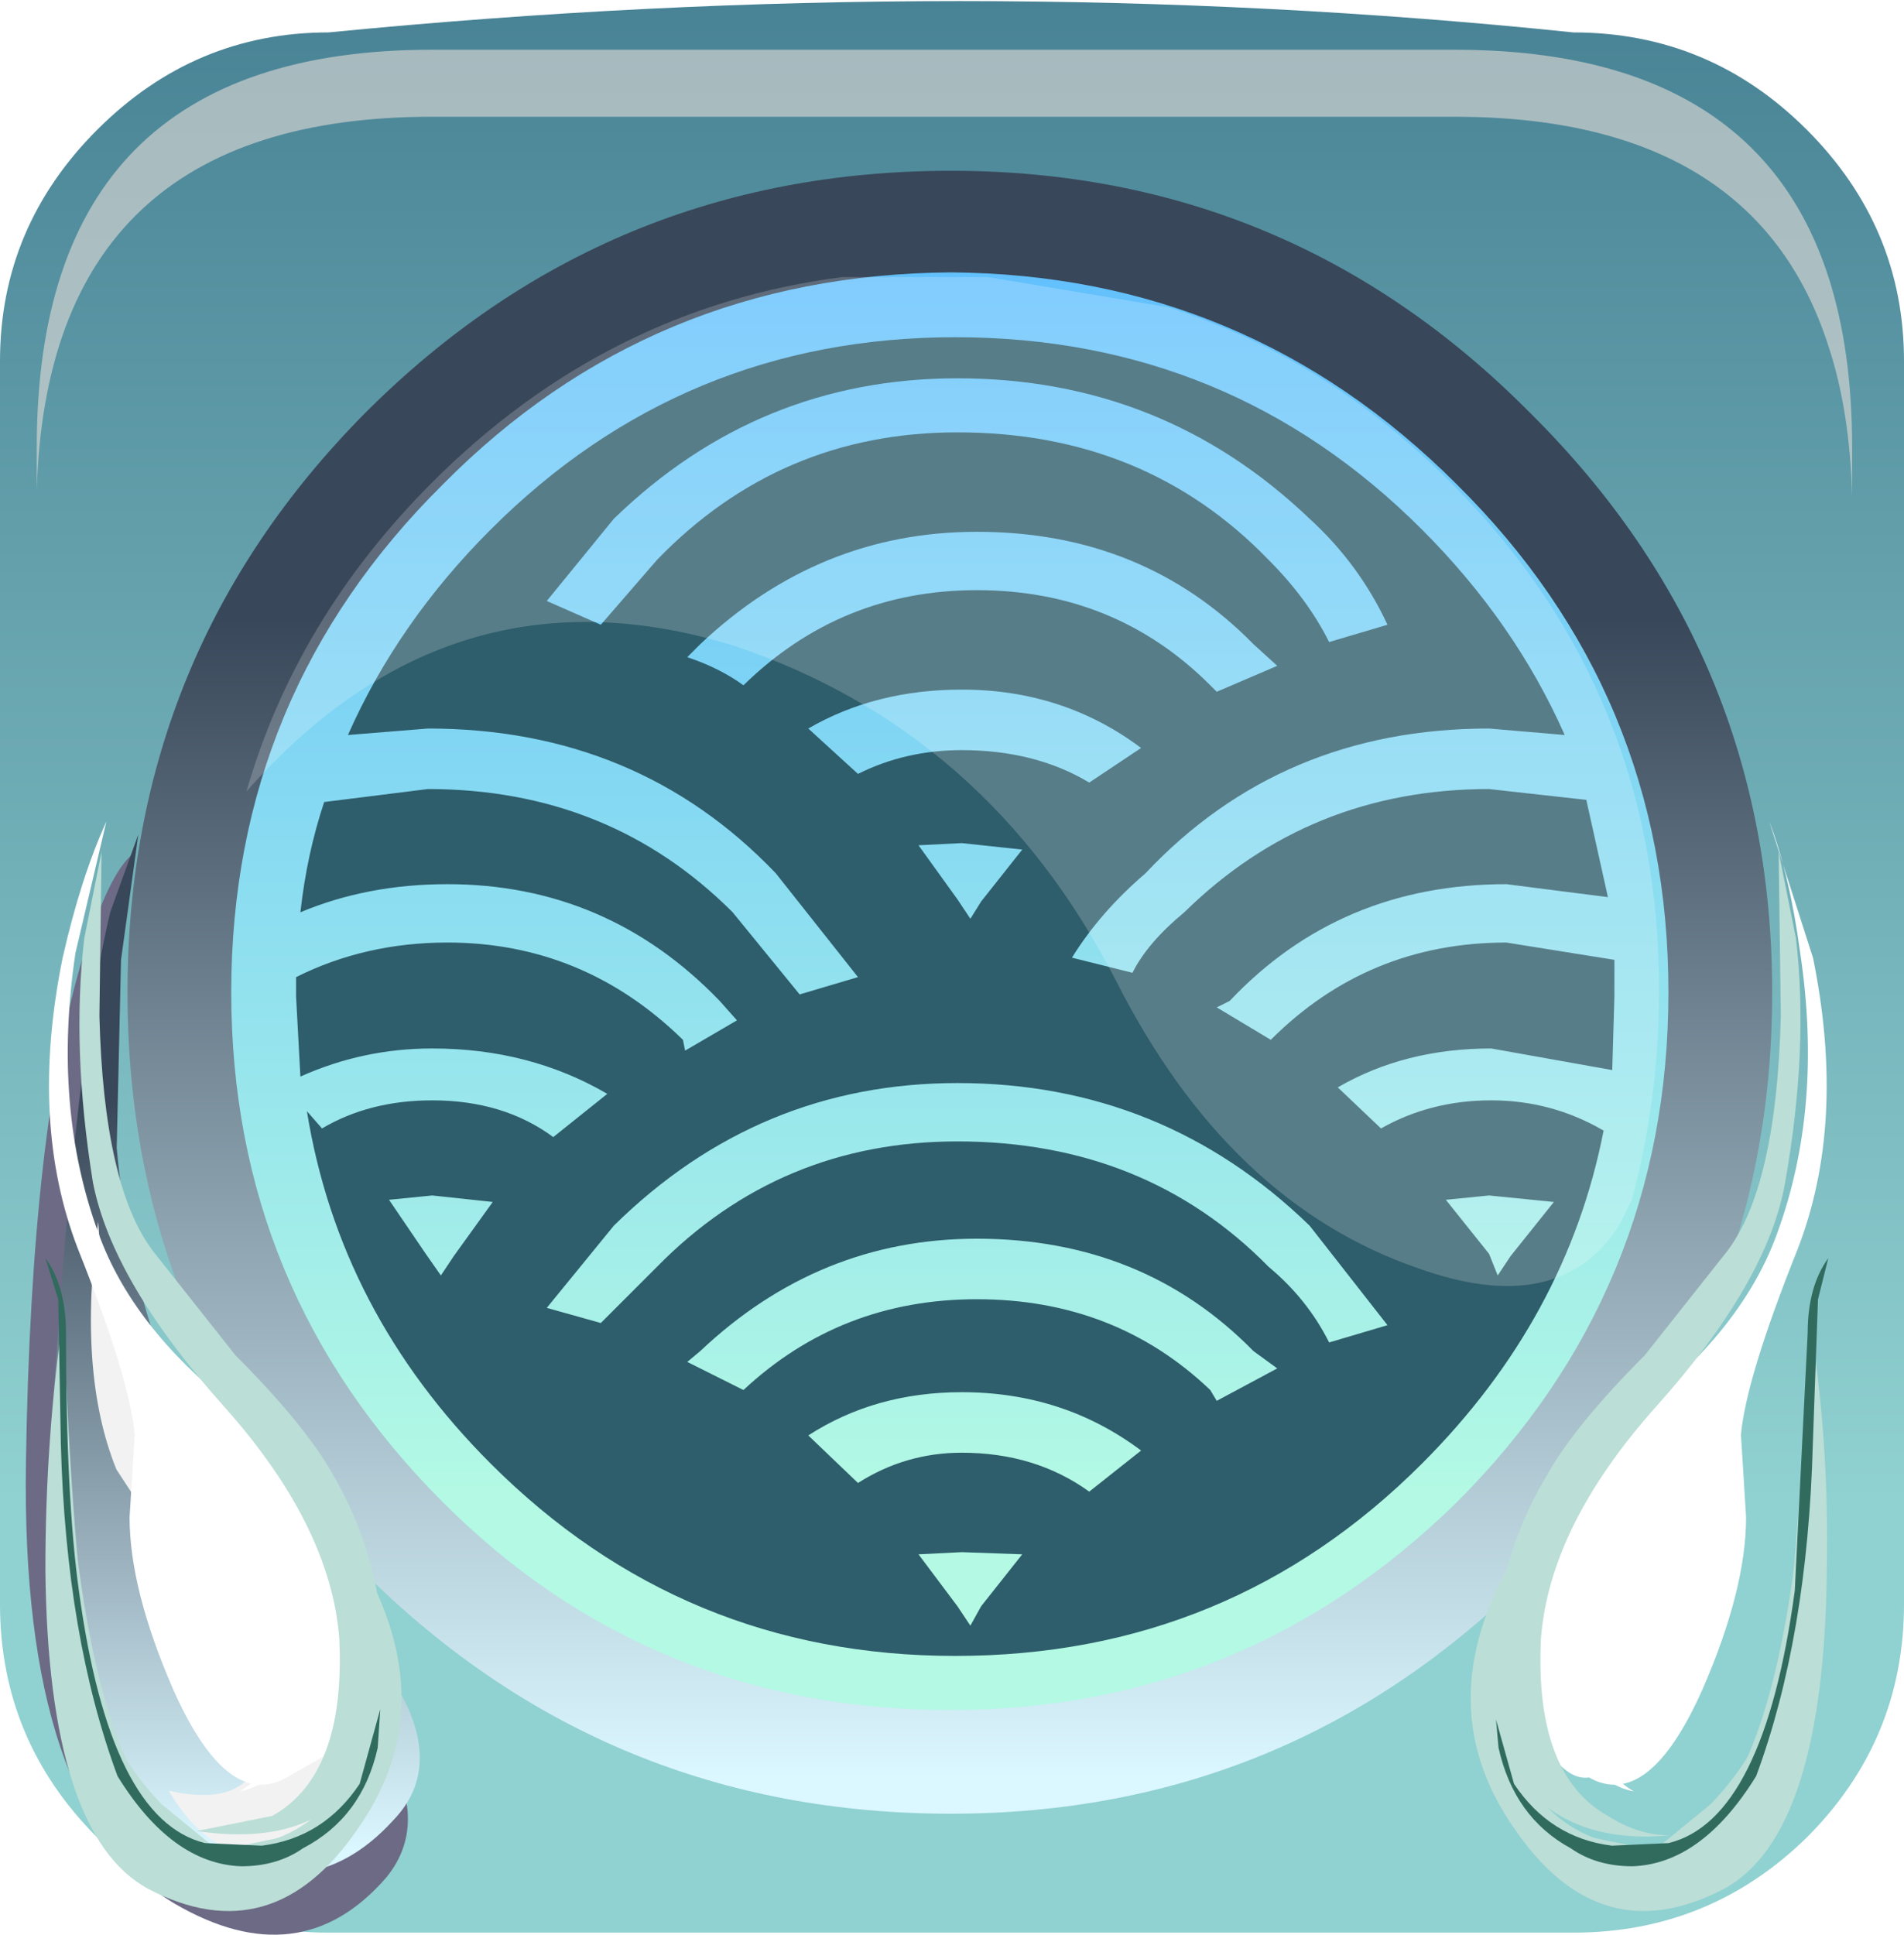 <?xml version="1.0" encoding="UTF-8" standalone="no"?>
<svg xmlns:xlink="http://www.w3.org/1999/xlink" height="67.125px" width="66.075px" xmlns="http://www.w3.org/2000/svg">
  <g transform="matrix(1.5, 0.0, 0.0, 1.5, -0.15, 0.975)">
    <use height="44.7" transform="matrix(1.0, 0.0, 0.0, 1.0, 0.1, -0.65)" width="44.05" xlink:href="#shape0"/>
    <use height="20.7" transform="matrix(1.208, 0.0, 0.0, 1.208, 0.7, 19.1)" width="7.3" xlink:href="#sprite0"/>
    <use height="24.05" transform="matrix(1.0, 0.0, 0.0, 1.0, 1.3, 18.65)" width="8.5" xlink:href="#shape2"/>
    <use height="12.1" transform="matrix(1.208, 0.0, 0.0, 1.208, 2.19, 27.6)" width="5.7" xlink:href="#sprite1"/>
    <use height="18.7" transform="matrix(1.192, 0.0, 0.0, 1.192, 1.25, 18.35)" width="5.7" xlink:href="#sprite2"/>
    <use height="7.0" transform="matrix(1.192, 0.0, 0.0, 1.192, 3.2, 32.44)" width="3.35" xlink:href="#sprite3"/>
    <use height="22.75" transform="matrix(1.0, 0.0, 0.0, 1.0, 1.95, 19.05)" width="7.0" xlink:href="#shape6"/>
    <use height="11.6" transform="matrix(1.192, 0.0, 0.0, 1.192, 1.15, 29.75)" width="6.9" xlink:href="#sprite4"/>
    <use height="11.1" transform="matrix(1.192, 0.0, 0.0, 1.192, 1.4, 29.75)" width="6.45" xlink:href="#sprite5"/>
    <use height="11.8" transform="matrix(1.192, 0.0, 0.0, 1.192, 1.15, 28.45)" width="6.5" xlink:href="#sprite6"/>
    <use height="18.7" transform="matrix(1.192, 0.0, 0.0, 1.192, 35.55, 18.35)" width="5.7" xlink:href="#sprite7"/>
    <use height="7.0" transform="matrix(1.192, 0.0, 0.0, 1.192, 36.35, 32.44)" width="3.35" xlink:href="#sprite8"/>
    <use height="22.8" transform="matrix(1.0, 0.0, 0.0, 1.0, 34.7, 19.05)" width="7.05" xlink:href="#shape12"/>
    <use height="11.6" transform="matrix(1.192, 0.0, 0.0, 1.192, 34.14, 29.75)" width="6.9" xlink:href="#sprite9"/>
    <use height="11.1" transform="matrix(1.192, 0.0, 0.0, 1.192, 34.56, 29.75)" width="6.35" xlink:href="#sprite10"/>
    <use height="11.8" transform="matrix(1.192, 0.0, 0.0, 1.192, 34.71, 28.45)" width="6.45" xlink:href="#sprite11"/>
    <use height="30.5" transform="matrix(1.0, 0.0, 0.0, 1.0, 6.95, 7.15)" width="30.5" xlink:href="#shape16"/>
    <use height="20.15" transform="matrix(1.159, 0.0, 0.0, 1.161, 5.8, 5.7)" width="28.2" xlink:href="#sprite12"/>
    <use height="0.0" transform="matrix(1.208, 0.0, 0.0, 1.206, 1.3, 0.65)" width="0.0" xlink:href="#sprite13"/>
    <use height="10.35" transform="matrix(1.0, 0.0, 0.0, 1.0, 0.95, 0.5)" width="42.0" xlink:href="#sprite14"/>
  </g>
  <defs>
    <g id="shape0" transform="matrix(1.0, 0.0, 0.0, 1.0, -0.1, 0.65)">
      <path d="M21.9 2.35 Q30.25 2.35 36.15 8.25 42.1 14.2 42.1 22.5 42.1 30.85 36.15 36.75 30.25 42.7 21.9 42.7 13.55 42.7 7.65 36.75 1.75 30.85 1.75 22.5 1.75 14.2 7.65 8.25 13.55 2.35 21.9 2.35" fill="url(#gradient0)" fill-rule="evenodd" stroke="none"/>
      <path d="M22.15 4.75 Q14.95 4.75 9.9 9.85 4.8 14.9 4.8 22.1 4.8 29.25 9.9 34.35 14.95 39.4 22.15 39.4 29.35 39.4 34.35 34.35 39.4 29.25 39.4 22.1 39.4 14.9 34.35 9.85 29.25 4.75 22.15 4.75 M0.1 7.7 Q0.1 4.6 2.35 2.35 4.6 0.1 7.7 0.1 22.5 -1.35 36.5 0.1 39.65 0.1 41.9 2.35 44.15 4.6 44.15 7.7 L44.15 36.45 Q44.15 39.6 41.9 41.85 39.65 44.05 36.5 44.05 L7.7 44.05 Q4.6 44.05 2.35 41.85 0.1 39.6 0.1 36.45 L0.1 7.7" fill="url(#gradient1)" fill-rule="evenodd" stroke="none"/>
      <path d="M5.45 22.3 Q5.45 29.2 10.35 34.1 15.15 38.9 22.1 38.9 28.9 38.9 33.8 34.1 38.7 29.2 38.7 22.3 38.7 15.4 33.8 10.55 28.95 5.7 22.1 5.65 15.15 5.7 10.35 10.55 5.45 15.4 5.45 22.3 M8.55 8.9 Q14.15 3.3 22.1 3.3 29.95 3.3 35.5 8.9 41.1 14.45 41.1 22.3 41.1 30.2 35.5 35.75 29.95 41.3 22.1 41.3 14.15 41.3 8.55 35.75 3.05 30.2 3.05 22.3 3.05 14.45 8.55 8.9" fill="url(#gradient2)" fill-rule="evenodd" stroke="none"/>
    </g>
    <linearGradient gradientTransform="matrix(0.0, -0.019, -0.019, 0.0, 21.9, 18.7)" gradientUnits="userSpaceOnUse" id="gradient0" spreadMethod="pad" x1="-819.2" x2="819.2">
      <stop offset="0.012" stop-color="#b3f9e4"/>
      <stop offset="1.0" stop-color="#5bbbff"/>
    </linearGradient>
    <linearGradient gradientTransform="matrix(0.0, -0.044, -0.044, 0.0, 22.1, -1.1)" gradientUnits="userSpaceOnUse" id="gradient1" spreadMethod="pad" x1="-819.2" x2="819.2">
      <stop offset="0.012" stop-color="#90d1d1"/>
      <stop offset="0.976" stop-color="#003459"/>
    </linearGradient>
    <linearGradient gradientTransform="matrix(0.0, -0.017, -0.017, 0.0, 22.05, 26.9)" gradientUnits="userSpaceOnUse" id="gradient2" spreadMethod="pad" x1="-819.2" x2="819.2">
      <stop offset="0.012" stop-color="#dbf7ff"/>
      <stop offset="0.976" stop-color="#384759"/>
    </linearGradient>
    <g id="sprite0" transform="matrix(1.0, 0.0, 0.0, 1.0, 0.0, 0.0)">
      <use height="20.7" transform="matrix(1.0, 0.0, 0.0, 1.0, 0.0, 0.0)" width="7.3" xlink:href="#shape1"/>
    </g>
    <g id="shape1" transform="matrix(1.0, 0.0, 0.0, 1.0, 0.0, 0.0)">
      <path d="M1.5 3.3 Q1.25 4.9 1.35 6.95 1.55 10.95 3.35 13.0 L6.75 16.9 Q7.8 18.5 6.9 19.6 5.25 21.5 2.85 20.1 -0.1 18.35 0.0 11.65 0.1 5.2 1.1 1.95 1.6 0.35 2.05 0.0 L1.5 3.3" fill="#6c6a85" fill-rule="evenodd" stroke="none"/>
    </g>
    <g id="shape2" transform="matrix(1.0, 0.0, 0.0, 1.0, -1.3, -18.65)">
      <path d="M2.9 21.55 L2.8 25.9 Q3.25 30.8 5.3 33.3 L9.15 38.15 Q10.45 40.15 9.2 41.45 7.15 43.7 4.35 41.85 0.9 39.6 1.35 31.5 1.85 23.8 2.65 20.45 L3.3 18.65 2.9 21.55" fill="url(#gradient3)" fill-rule="evenodd" stroke="none"/>
    </g>
    <linearGradient gradientTransform="matrix(0.0, -0.011, -0.011, 0.0, 5.5, 33.4)" gradientUnits="userSpaceOnUse" id="gradient3" spreadMethod="pad" x1="-819.2" x2="819.2">
      <stop offset="0.012" stop-color="#dbf7ff"/>
      <stop offset="0.976" stop-color="#384759"/>
    </linearGradient>
    <g id="sprite1" transform="matrix(1.0, 0.0, 0.0, 1.0, 0.05, 0.0)">
      <use height="12.1" transform="matrix(1.0, 0.0, 0.0, 1.0, -0.05, 0.0)" width="5.7" xlink:href="#shape3"/>
    </g>
    <g id="shape3" transform="matrix(1.0, 0.0, 0.0, 1.0, 0.05, 0.0)">
      <path d="M1.45 10.9 Q3.25 11.3 3.25 9.75 3.25 8.85 2.15 7.35 L0.45 4.75 Q-0.3 2.9 0.1 0.0 0.15 0.9 0.5 2.05 1.15 4.35 2.45 5.8 L5.15 8.65 Q6.15 9.9 5.1 11.0 2.85 13.25 1.45 10.9" fill="#f2f2f2" fill-rule="evenodd" stroke="none"/>
    </g>
    <g id="sprite2" transform="matrix(1.0, 0.0, 0.0, 1.0, 0.0, 0.0)">
      <use height="18.7" transform="matrix(1.0, 0.0, 0.0, 1.0, 0.0, 0.0)" width="5.7" xlink:href="#shape4"/>
    </g>
    <g id="shape4" transform="matrix(1.0, 0.0, 0.0, 1.0, 0.0, 0.0)">
      <path d="M1.65 11.9 Q1.55 10.8 0.55 8.3 -0.4 5.85 0.25 2.65 0.6 1.1 1.1 0.0 L0.5 2.55 Q0.05 5.55 0.95 8.0 1.6 9.8 3.55 11.35 5.25 12.65 5.55 14.75 5.9 17.2 5.3 18.15 L4.6 18.55 Q3.45 19.2 2.4 16.85 1.55 14.9 1.55 13.5 L1.65 11.9" fill="#ffffff" fill-rule="evenodd" stroke="none"/>
    </g>
    <g id="sprite3" transform="matrix(1.0, 0.0, 0.0, 1.0, 0.0, 0.05)">
      <use height="7.0" transform="matrix(1.0, 0.0, 0.0, 1.0, 0.0, -0.05)" width="3.35" xlink:href="#shape5"/>
    </g>
    <g id="shape5" transform="matrix(1.0, 0.0, 0.0, 1.0, 0.0, 0.05)">
      <path d="M2.3 5.7 Q2.05 4.1 0.65 2.6 -0.4 1.45 0.2 0.4 0.8 -0.6 2.05 0.6 3.35 1.8 3.35 4.25 3.35 6.7 2.05 6.95 2.9 6.45 2.3 5.7" fill="#ffffff" fill-rule="evenodd" stroke="none"/>
    </g>
    <g id="shape6" transform="matrix(1.0, 0.0, 0.0, 1.0, -1.8, -18.95)">
      <path d="M3.9 34.45 L3.6 33.7 Q3.55 32.85 4.55 32.85 6.1 32.85 5.85 35.5 L5.05 34.1 Q4.15 33.05 3.9 34.45" fill="#ffffff" fill-rule="evenodd" stroke="none"/>
      <path d="M3.5 28.2 L5.4 30.6 Q7.0 32.2 7.65 33.35 9.25 36.1 8.65 39.4 8.55 40.15 8.0 40.7 6.85 41.95 4.5 41.6 L6.25 41.25 Q7.95 40.3 7.8 37.15 7.6 34.55 5.15 31.8 2.55 28.9 2.1 26.6 1.6 23.5 1.9 20.95 L2.3 18.95 2.25 22.75 Q2.35 26.7 3.5 28.2" fill="#bbded6" fill-rule="evenodd" stroke="none"/>
    </g>
    <g id="sprite4" transform="matrix(1.0, 0.0, 0.0, 1.0, 0.0, 0.0)">
      <use height="11.6" transform="matrix(1.0, 0.0, 0.0, 1.0, 0.0, 0.0)" width="6.9" xlink:href="#shape7"/>
    </g>
    <g id="shape7" transform="matrix(1.0, 0.0, 0.0, 1.0, 0.0, 0.0)">
      <path d="M0.0 4.95 Q0.0 2.4 0.35 0.0 0.5 4.25 0.85 6.75 1.1 8.3 2.25 9.5 L3.35 10.4 Q5.95 10.25 6.3 7.5 6.45 6.1 6.1 4.75 7.75 7.6 6.05 10.0 4.4 12.4 2.0 11.15 0.05 10.1 0.0 4.95" fill="#bbded6" fill-rule="evenodd" stroke="none"/>
    </g>
    <g id="sprite5" transform="matrix(1.0, 0.0, 0.0, 1.0, 0.0, 0.0)">
      <use height="11.1" transform="matrix(1.0, 0.0, 0.0, 1.0, 0.0, 0.0)" width="6.45" xlink:href="#shape8"/>
    </g>
    <g id="shape8" transform="matrix(1.0, 0.0, 0.0, 1.0, 0.0, 0.0)">
      <path d="M0.45 5.0 Q1.15 10.05 3.15 10.4 L4.6 10.1 Q6.1 9.4 6.3 7.2 L6.3 6.25 Q6.6 7.3 6.35 8.45 5.85 10.7 3.3 11.1 2.3 11.25 1.35 9.9 -0.45 7.25 0.15 0.0 0.1 2.45 0.45 5.0" fill="#bbded6" fill-rule="evenodd" stroke="none"/>
    </g>
    <g id="sprite6" transform="matrix(1.0, 0.0, 0.0, 1.0, 0.0, 0.0)">
      <use height="11.8" transform="matrix(1.0, 0.0, 0.0, 1.0, 0.0, 0.0)" width="6.5" xlink:href="#shape9"/>
    </g>
    <g id="shape9" transform="matrix(1.0, 0.0, 0.0, 1.0, 0.0, 0.0)">
      <path d="M0.0 0.0 Q0.4 0.55 0.4 1.45 0.4 4.65 0.65 6.45 1.25 10.9 3.1 11.35 L4.2 11.4 Q5.4 11.25 6.1 10.2 L6.5 8.75 6.45 9.5 Q6.15 10.85 5.0 11.45 4.5 11.8 3.8 11.8 2.45 11.75 1.4 10.05 0.4 7.35 0.3 3.6 L0.25 0.8 0.0 0.0" fill="#306b5e" fill-rule="evenodd" stroke="none"/>
    </g>
    <g id="sprite7" transform="matrix(1.0, 0.0, 0.0, 1.0, 0.0, 0.0)">
      <use height="18.7" transform="matrix(1.0, 0.0, 0.0, 1.0, 0.0, 0.0)" width="5.7" xlink:href="#shape10"/>
    </g>
    <g id="shape10" transform="matrix(1.0, 0.0, 0.0, 1.0, 0.0, 0.0)">
      <path d="M4.05 11.9 L4.15 13.5 Q4.15 14.9 3.3 16.85 2.25 19.2 1.1 18.55 0.75 18.6 0.4 18.15 -0.2 17.2 0.15 14.75 0.45 12.65 2.15 11.35 4.1 9.8 4.75 8.0 5.65 5.55 5.2 2.55 5.0 1.05 4.6 0.0 L5.45 2.65 Q6.1 5.85 5.15 8.3 4.15 10.8 4.05 11.9" fill="#ffffff" fill-rule="evenodd" stroke="none"/>
    </g>
    <g id="sprite8" transform="matrix(1.0, 0.0, 0.0, 1.0, 0.0, 0.05)">
      <use height="7.0" transform="matrix(1.0, 0.0, 0.0, 1.0, 0.0, -0.05)" width="3.35" xlink:href="#shape11"/>
    </g>
    <g id="shape11" transform="matrix(1.0, 0.0, 0.0, 1.0, 0.0, 0.05)">
      <path d="M1.05 5.7 Q0.45 6.45 1.3 6.95 0.0 6.7 0.0 4.25 0.0 1.8 1.3 0.6 2.55 -0.6 3.15 0.4 3.75 1.45 2.7 2.6 1.3 4.1 1.05 5.7" fill="#ffffff" fill-rule="evenodd" stroke="none"/>
    </g>
    <g id="shape12" transform="matrix(1.0, 0.0, 0.0, 1.0, -34.55, -18.95)">
      <path d="M39.55 34.45 Q39.3 33.05 38.35 34.1 L37.5 35.5 37.6 34.15 Q37.85 32.85 38.9 32.85 40.45 32.85 39.55 34.45" fill="#ffffff" fill-rule="evenodd" stroke="none"/>
      <path d="M39.9 28.2 Q41.05 26.7 41.15 22.75 L41.1 18.95 41.5 20.95 Q41.8 23.5 41.25 26.6 40.85 28.9 38.25 31.8 35.8 34.55 35.6 37.15 35.45 40.3 37.15 41.25 37.85 41.7 38.6 41.7 36.5 41.9 35.35 40.7 L34.7 39.4 Q34.1 36.1 35.75 33.35 36.4 32.2 38.0 30.6 L39.9 28.2" fill="#bbded6" fill-rule="evenodd" stroke="none"/>
    </g>
    <g id="sprite9" transform="matrix(1.0, 0.0, 0.0, 1.0, 0.05, 0.0)">
      <use height="11.6" transform="matrix(1.0, 0.0, 0.0, 1.0, -0.05, 0.0)" width="6.9" xlink:href="#shape13"/>
    </g>
    <g id="shape13" transform="matrix(1.0, 0.0, 0.0, 1.0, 0.05, 0.0)">
      <path d="M0.8 10.0 Q-0.9 7.6 0.75 4.75 0.4 6.1 0.55 7.5 0.9 10.25 3.5 10.4 L4.6 9.5 Q5.75 8.3 6.0 6.75 6.35 4.25 6.5 0.0 6.9 2.4 6.85 4.95 6.8 10.1 4.85 11.15 2.45 12.4 0.8 10.0" fill="#bbded6" fill-rule="evenodd" stroke="none"/>
    </g>
    <g id="sprite10" transform="matrix(1.0, 0.0, 0.0, 1.0, -0.05, 0.0)">
      <use height="11.1" transform="matrix(1.0, 0.0, 0.0, 1.0, 0.05, 0.0)" width="6.35" xlink:href="#shape14"/>
    </g>
    <g id="shape14" transform="matrix(1.0, 0.0, 0.0, 1.0, -0.05, 0.0)">
      <path d="M5.95 5.0 Q6.3 2.45 6.25 0.0 6.85 7.25 5.05 9.9 4.15 11.25 3.1 11.1 0.55 10.7 0.05 8.45 L0.1 6.25 0.1 7.2 Q0.3 9.4 1.8 10.1 L3.25 10.4 Q5.25 10.05 5.95 5.0" fill="#bbded6" fill-rule="evenodd" stroke="none"/>
    </g>
    <g id="sprite11" transform="matrix(1.0, 0.0, 0.0, 1.0, -0.05, 0.0)">
      <use height="11.8" transform="matrix(1.0, 0.0, 0.0, 1.0, 0.05, 0.0)" width="6.45" xlink:href="#shape15"/>
    </g>
    <g id="shape15" transform="matrix(1.0, 0.0, 0.0, 1.0, -0.05, 0.0)">
      <path d="M6.5 0.0 L6.3 0.8 6.2 3.6 Q6.1 7.35 5.1 10.05 4.05 11.75 2.7 11.8 2.0 11.8 1.5 11.45 0.4 10.85 0.1 9.5 L0.05 8.95 0.4 10.2 Q1.1 11.25 2.3 11.4 L3.4 11.35 Q5.25 10.9 5.85 6.45 L6.1 1.45 Q6.1 0.55 6.5 0.0" fill="#306b5e" fill-rule="evenodd" stroke="none"/>
    </g>
    <g id="shape16" transform="matrix(1.0, 0.0, 0.0, 1.0, -6.95, -7.15)">
      <path d="M30.4 11.35 Q27.0 8.1 22.25 8.1 17.65 8.1 14.3 11.35 L12.75 13.25 14.0 13.8 15.3 12.3 Q18.15 9.35 22.25 9.35 26.6 9.35 29.45 12.3 30.35 13.2 30.85 14.2 L32.2 13.8 Q31.55 12.4 30.4 11.35 M29.1 14.25 Q26.55 11.65 22.7 11.65 19.05 11.65 16.3 14.25 L16.0 14.55 Q16.75 14.8 17.3 15.2 19.55 13.0 22.7 13.0 25.9 13.0 28.1 15.2 L28.25 15.35 29.65 14.75 29.1 14.25 M19.95 17.25 Q21.05 16.7 22.35 16.7 24.05 16.7 25.3 17.45 L26.5 16.65 Q24.7 15.3 22.35 15.3 20.35 15.3 18.8 16.2 L19.95 17.25 M22.35 18.85 L21.35 18.9 22.25 20.15 22.55 20.6 22.8 20.2 23.75 19.0 22.35 18.85 M37.3 20.1 L34.95 19.8 Q31.1 19.8 28.55 22.5 L28.25 22.65 29.5 23.4 Q31.75 21.15 34.95 21.15 L37.45 21.55 37.45 22.4 37.4 24.1 34.6 23.6 Q32.6 23.6 31.05 24.5 L32.05 25.45 Q33.2 24.8 34.6 24.8 36.0 24.8 37.2 25.5 36.35 29.85 33.0 33.2 28.55 37.65 22.2 37.65 15.9 37.65 11.45 33.2 7.95 29.7 7.2 25.05 L7.55 25.45 Q8.65 24.8 10.1 24.8 11.75 24.8 12.9 25.65 L14.15 24.65 Q12.35 23.6 10.1 23.6 8.5 23.6 7.05 24.25 L6.95 22.4 6.95 21.95 Q8.55 21.15 10.45 21.15 13.6 21.15 15.9 23.4 L15.95 23.65 17.15 22.95 16.75 22.5 Q14.15 19.8 10.45 19.8 8.6 19.8 7.05 20.45 7.2 19.1 7.6 17.9 L10.0 17.6 Q14.2 17.6 17.05 20.45 L18.6 22.35 19.95 21.95 18.05 19.55 Q14.85 16.2 10.0 16.2 L8.15 16.35 Q9.3 13.75 11.45 11.6 15.9 7.15 22.2 7.15 28.55 7.15 33.0 11.6 35.15 13.75 36.3 16.35 L34.55 16.2 Q29.75 16.2 26.6 19.55 25.55 20.45 24.9 21.5 L26.3 21.85 Q26.65 21.15 27.5 20.45 30.4 17.6 34.55 17.6 L36.8 17.85 37.3 20.1 M11.5 27.15 L10.1 27.0 9.1 27.1 9.95 28.35 10.3 28.85 10.6 28.4 11.5 27.15 M26.5 32.9 Q24.7 31.55 22.35 31.55 20.35 31.55 18.8 32.55 L19.95 33.65 Q21.05 32.95 22.35 32.95 24.05 32.95 25.3 33.85 L26.5 32.9 M32.2 30.0 L30.4 27.7 Q27.0 24.4 22.25 24.4 17.65 24.4 14.3 27.7 L12.75 29.6 14.0 29.95 15.3 28.65 Q18.15 25.75 22.25 25.75 26.6 25.75 29.45 28.65 30.35 29.4 30.85 30.4 L32.2 30.0 M22.35 35.25 L21.35 35.3 22.25 36.5 22.55 36.95 22.8 36.5 23.75 35.3 22.35 35.25 M34.75 28.85 L35.05 28.4 36.05 27.15 34.55 27.0 33.55 27.1 34.55 28.35 34.75 28.85 M28.25 31.75 L29.65 31.0 29.1 30.6 Q26.55 28.0 22.7 28.0 19.05 28.0 16.3 30.6 L16.0 30.85 17.3 31.5 Q19.55 29.4 22.7 29.4 25.9 29.4 28.1 31.5 L28.25 31.75" fill="#2e5d6b" fill-rule="evenodd" stroke="none"/>
    </g>
    <g id="sprite12" transform="matrix(1.0, 0.0, 0.0, 1.0, 0.0, 0.0)">
      <use height="20.15" transform="matrix(1.0, 0.0, 0.0, 1.0, 0.0, 0.0)" width="28.2" xlink:href="#shape17"/>
    </g>
    <g id="shape17" transform="matrix(1.0, 0.0, 0.0, 1.0, 0.0, 0.0)">
      <path d="M27.4 18.95 Q26.2 20.8 23.4 19.8 19.6 18.5 17.35 14.05 14.8 9.1 9.75 7.4 4.1 5.65 0.0 10.3 1.0 6.85 3.7 4.15 7.2 0.65 11.9 0.05 L14.8 0.05 18.4 0.65 Q21.55 1.65 24.05 4.15 28.2 8.3 28.2 14.25 28.2 16.45 27.65 18.45 L27.4 18.95" fill="#ffffff" fill-opacity="0.196" fill-rule="evenodd" stroke="none"/>
    </g>
    <g id="sprite14" transform="matrix(1.0, 0.0, 0.0, 1.0, 0.2, 0.0)">
      <use height="10.35" transform="matrix(1.0, 0.0, 0.0, 1.0, -0.2, 0.0)" width="42.0" xlink:href="#shape18"/>
    </g>
    <g id="shape18" transform="matrix(1.0, 0.0, 0.0, 1.0, 0.2, 0.0)">
      <path d="M32.6 0.0 Q39.55 0.0 41.25 5.25 41.8 6.95 41.8 9.2 L41.8 10.35 Q41.75 8.35 41.25 6.85 39.55 1.55 32.6 1.55 L8.95 1.55 Q0.05 1.55 -0.2 10.2 L-0.2 9.2 Q-0.2 0.0 8.95 0.0 L32.6 0.0" fill="#e7deda" fill-opacity="0.588" fill-rule="evenodd" stroke="none"/>
    </g>
  </defs>
</svg>
